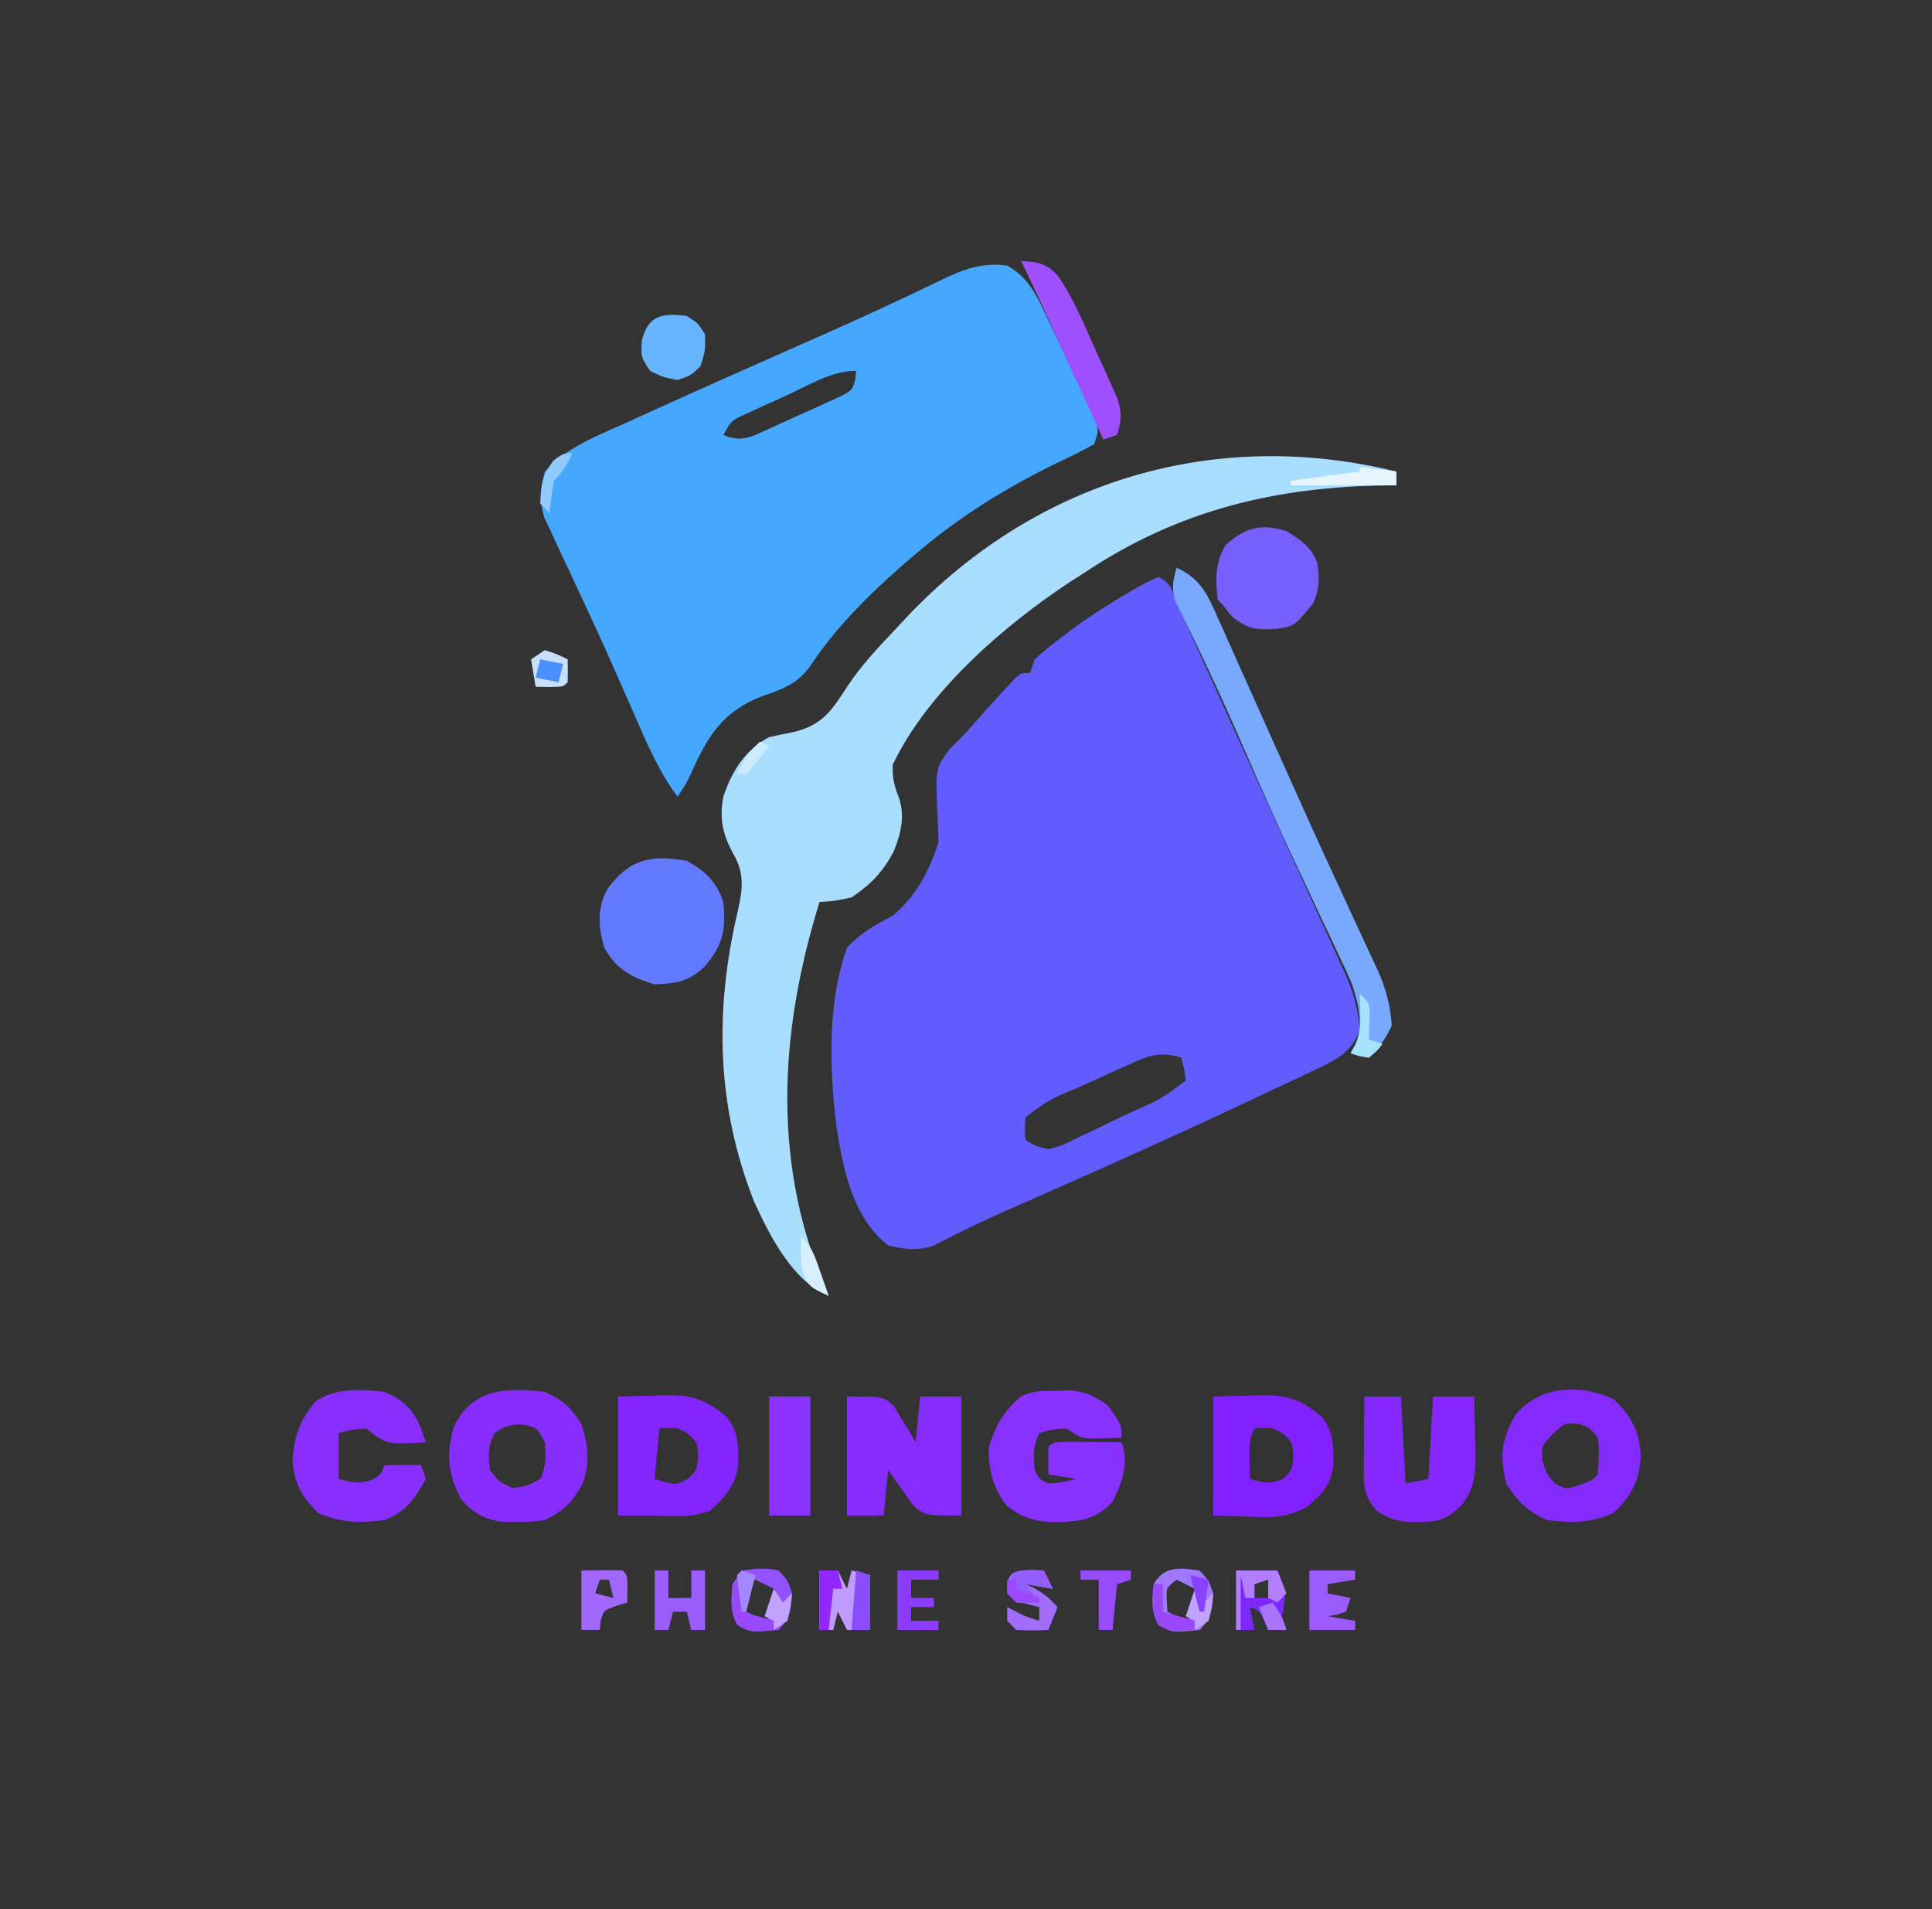 <?xml version="1.0" encoding="UTF-8"?>
<svg version="1.1" xmlns="http://www.w3.org/2000/svg" width="422" height="417">
<rect width="100%" height="100%" fill="#333333" stroke="none"/>
<path d="M0 0 C2.594 1.297 2.771 2.377 3.88 5.021 C4.404 6.247 4.404 6.247 4.938 7.497 C5.289 8.323 5.639 9.149 6 10 C6.633 11.416 7.27 12.83 7.913 14.242 C8.397 15.311 8.397 15.311 8.89 16.402 C9.228 17.147 9.566 17.892 9.914 18.66 C10.675 20.339 11.435 22.019 12.196 23.698 C12.592 24.572 12.988 25.447 13.396 26.348 C14.644 29.105 15.89 31.862 17.136 34.62 C21.053 43.29 24.975 51.956 28.934 60.606 C30.604 64.257 32.268 67.912 33.93 71.567 C34.722 73.304 35.517 75.039 36.316 76.773 C37.43 79.193 38.532 81.617 39.633 84.043 C39.961 84.748 40.289 85.454 40.628 86.181 C42.545 90.444 43.665 94.277 44 99 C42.183 103.772 38.999 105.462 34.562 107.5 C33.871 107.831 33.179 108.163 32.466 108.504 C29.984 109.685 27.492 110.842 25 112 C22.993 112.947 20.987 113.895 18.98 114.844 C3.923 121.924 -11.257 128.722 -26.478 135.443 C-27.205 135.765 -27.932 136.086 -28.681 136.418 C-30.106 137.047 -31.532 137.674 -32.96 138.299 C-36.247 139.745 -39.499 141.228 -42.708 142.84 C-44.401 143.679 -44.401 143.679 -46.129 144.535 C-47.586 145.286 -47.586 145.286 -49.073 146.051 C-52.779 147.253 -55.237 146.898 -59 146 C-66.781 139.931 -68.806 129.4 -70.312 120.062 C-71.787 107.335 -72.345 93.26 -68 81 C-65.05 77.784 -61.843 75.99 -58 74 C-52.786 69.579 -50.133 64.399 -48 58 C-48.06 56.151 -48.123 54.301 -48.219 52.454 C-48.685 41.785 -48.685 41.785 -45.562 37.625 C-44.405 36.388 -43.214 35.182 -42 34 C-40.433 32.233 -38.871 30.462 -37.312 28.688 C-35.884 27.116 -34.448 25.553 -33 24 C-32.457 23.408 -31.915 22.817 -31.355 22.207 C-30 21 -30 21 -28 21 C-27.505 19.515 -27.505 19.515 -27 18 C-25.139 16.329 -23.303 14.814 -21.312 13.312 C-20.741 12.878 -20.17 12.443 -19.581 11.995 C-15.316 8.823 -10.911 5.976 -6.312 3.312 C-5.413 2.786 -5.413 2.786 -4.495 2.249 C-3.033 1.431 -1.52 0.706 0 0 Z M-6.324 106.457 C-8.114 107.26 -8.114 107.26 -9.939 108.08 C-10.554 108.364 -11.169 108.649 -11.803 108.942 C-13.686 109.812 -15.577 110.662 -17.471 111.51 C-23.684 114.077 -23.684 114.077 -29 118 C-29.167 120.584 -29.167 120.584 -29 123 C-26.851 124.296 -26.851 124.296 -24 125 C-20.774 124.116 -20.774 124.116 -17.457 122.422 C-16.847 122.135 -16.238 121.849 -15.61 121.553 C-13.669 120.635 -11.741 119.693 -9.812 118.75 C-8.504 118.13 -7.195 117.511 -5.885 116.895 C0.498 114.106 0.498 114.106 6 110 C5.68 107.397 5.68 107.397 5 105 C0.429 103.581 -2.034 104.512 -6.324 106.457 Z " fill="#605CFE" transform="translate(253,126)"/>
<path d="M0 0 C4.982 2.781 6.642 7.054 9 12 C9.452 12.941 9.903 13.882 10.368 14.852 C11.866 17.998 13.341 21.154 14.812 24.312 C15.585 25.938 15.585 25.938 16.373 27.596 C16.855 28.633 17.336 29.67 17.832 30.738 C18.273 31.677 18.713 32.616 19.167 33.583 C20 36 20 36 19 39 C16.598 40.347 14.243 41.535 11.75 42.688 C0.238 48.237 -10.268 54.65 -20 63 C-20.821 63.699 -21.642 64.397 -22.488 65.117 C-30.115 71.783 -37.393 78.964 -43 87.438 C-45.839 91.391 -48.981 92.46 -53.477 94.039 C-61.779 97.201 -65.2 102.359 -68.773 110.293 C-70 113 -70 113 -72 116 C-76.353 110.165 -79.028 103.572 -81.938 96.938 C-83.083 94.339 -84.231 91.742 -85.379 89.145 C-85.672 88.479 -85.966 87.813 -86.269 87.127 C-88.38 82.352 -90.564 77.615 -92.777 72.887 C-93.684 70.931 -94.59 68.974 -95.494 67.017 C-96.077 65.765 -96.666 64.515 -97.261 63.268 C-98.094 61.522 -98.903 59.765 -99.711 58.008 C-100.178 57.014 -100.645 56.02 -101.126 54.997 C-102.212 51.273 -101.898 48.75 -101 45 C-96.162 39.596 -89.387 37.121 -82.875 34.188 C-81.65 33.628 -80.425 33.067 -79.2 32.506 C-67.555 27.189 -55.848 22.003 -44.134 16.839 C-37.262 13.807 -30.411 10.75 -23.621 7.539 C-22.521 7.021 -21.421 6.503 -20.288 5.969 C-18.292 5.024 -16.302 4.067 -14.317 3.097 C-9.359 0.751 -5.617 -0.695 0 0 Z M-48.062 28.312 C-49.734 29.062 -49.734 29.062 -51.439 29.826 C-52.502 30.313 -53.565 30.799 -54.66 31.301 C-55.636 31.746 -56.612 32.191 -57.617 32.65 C-60.27 33.917 -60.27 33.917 -62 37 C-59.33 38.028 -58.13 38.041 -55.359 37.167 C-52.169 35.731 -48.984 34.288 -45.812 32.812 C-44.694 32.317 -43.576 31.821 -42.424 31.311 C-41.362 30.823 -40.301 30.335 -39.207 29.832 C-37.745 29.163 -37.745 29.163 -36.253 28.48 C-33.835 27.207 -33.835 27.207 -33.175 24.823 C-33.117 24.221 -33.059 23.62 -33 23 C-38.411 23 -43.211 26.08 -48.062 28.312 Z " fill="#45A8FE" transform="translate(220,58)"/>
<path d="M0 0 C0 0.99 0 1.98 0 3 C-0.949 3.006 -0.949 3.006 -1.917 3.012 C-26.193 3.287 -47.574 8.372 -68 22 C-69.528 22.973 -69.528 22.973 -71.086 23.965 C-85.665 33.561 -102.359 48 -110 64 C-110.12 66.737 -109.729 68.446 -108.746 70.984 C-107.255 75.014 -108.173 78.938 -109.754 82.879 C-112.057 87.341 -114.827 90.218 -119 93 C-122.875 93.812 -122.875 93.812 -126 94 C-134.926 122.875 -136.496 151.935 -124 180 C-131.863 176.94 -136.968 166.677 -140.312 159.375 C-148.503 138.523 -148.96 117.792 -143.875 96.09 C-142.751 91.13 -142.287 87.663 -145 83.188 C-147.201 78.997 -147.89 75.677 -147 71 C-145.195 65.535 -142.23 60.728 -137 58 C-135.215 57.593 -133.423 57.221 -131.625 56.875 C-125.398 55.386 -123.329 52.183 -119.949 46.965 C-116.804 42.181 -112.928 38.146 -109 34 C-108.167 33.103 -107.335 32.206 -106.477 31.281 C-78.182 1.742 -39.387 -9.685 0 0 Z " fill="#AADEFF" transform="translate(305,103)"/>
<path d="M0 0 C5.113 2.31 6.752 5.764 8.891 10.684 C9.236 11.446 9.582 12.209 9.938 12.994 C11.057 15.469 12.153 17.953 13.25 20.438 C14.02 22.152 14.791 23.866 15.564 25.579 C17.413 29.687 19.247 33.801 21.074 37.918 C22.583 41.311 24.113 44.693 25.644 48.076 C26.296 49.521 26.945 50.968 27.591 52.417 C29.626 56.982 31.702 61.527 33.805 66.061 C35.194 69.058 36.576 72.058 37.958 75.058 C38.646 76.546 39.336 78.032 40.031 79.516 C41.008 81.607 41.974 83.703 42.938 85.801 C43.232 86.423 43.526 87.045 43.829 87.686 C45.693 91.779 46.685 95.511 47 100 C45.636 102.923 44.272 104.728 42 107 C39.875 106.625 39.875 106.625 38 106 C38.333 105.428 38.667 104.855 39.01 104.265 C40.89 99.963 39.762 95.297 38.318 90.947 C37.466 88.897 36.54 86.903 35.57 84.906 C35.224 84.165 34.878 83.424 34.521 82.66 C33.401 80.268 32.263 77.884 31.125 75.5 C29.953 73.007 28.786 70.512 27.62 68.017 C26.843 66.357 26.065 64.698 25.286 63.04 C22.035 56.116 18.924 49.14 15.875 42.125 C13.026 35.592 10.154 29.077 7.125 22.625 C6.324 20.916 6.324 20.916 5.508 19.172 C4.499 17.049 3.472 14.934 2.43 12.828 C1.722 11.366 1.722 11.366 1 9.875 C0.588 9.047 0.175 8.22 -0.25 7.367 C-1.147 4.535 -0.804 2.824 0 0 Z " fill="#78A9FE" transform="translate(257,124)"/>
<path d="M0 0 C1.038 -0.026 2.075 -0.052 3.145 -0.078 C6.603 0.295 8.408 1.197 11.188 3.25 C14.188 7.491 14.188 7.491 14.188 10.25 C12.75 10.304 11.313 10.343 9.875 10.375 C9.074 10.398 8.274 10.421 7.449 10.445 C5.188 10.25 5.188 10.25 2.188 8.25 C-0.926 8.408 -0.926 8.408 -3.812 9.25 C-5.212 12.049 -5.065 14.155 -4.812 17.25 C-3.832 19.314 -3.832 19.314 -1.812 20.25 C1.337 20.017 1.337 20.017 4.188 19.25 C2.208 18.92 0.228 18.59 -1.812 18.25 C-1.855 16.25 -1.853 14.25 -1.812 12.25 C-0.812 11.25 -0.812 11.25 2.566 11.152 C3.961 11.159 5.356 11.171 6.75 11.188 C7.461 11.192 8.172 11.197 8.904 11.201 C10.665 11.213 12.426 11.231 14.188 11.25 C15.781 16.086 14.389 19.807 12.188 24.25 C8.498 28.128 5.276 28.523 0.125 28.688 C-4.44 28.682 -7.092 27.925 -10.812 25.25 C-13.907 21.382 -14.971 17.165 -14.812 12.25 C-13.33 7.567 -11.583 4.412 -7.812 1.25 C-5.136 -0.088 -2.988 0.044 0 0 Z " fill="#8931FE" transform="translate(230.812,303.75)"/>
<path d="M0 0 C4.032 2.238 6.537 4.611 8 9 C8.502 15.121 8.088 18.117 4 23 C0.705 26.295 -2.39 26.844 -7 27 C-12.127 25.436 -15.336 23.713 -18 19 C-19.348 14.342 -19.644 10.475 -17.312 6.125 C-12.511 -0.364 -7.864 -1.398 0 0 Z " fill="#647AFE" transform="translate(150,188)"/>
<path d="M0 0 C3.913 1.785 5.474 3.229 7.875 6.75 C9.469 11.354 9.971 15.38 8.273 19.961 C6.178 23.999 4.032 26.045 0 28 C-2.938 28.398 -2.938 28.398 -6 28.375 C-7.011 28.383 -8.021 28.39 -9.062 28.398 C-13.123 27.848 -15.805 26.475 -18.398 23.273 C-21.146 17.932 -21.547 13.822 -20 8 C-16.198 -0.745 -8.513 -1.027 0 0 Z M-11 9 C-12.437 11.875 -12.382 13.819 -12 17 C-10.01 19.659 -10.01 19.659 -7 21 C-3.74 20.525 -3.74 20.525 -1 19 C0.386 16.229 0.188 14.067 0 11 C-1.663 7.846 -1.663 7.846 -4.375 7.188 C-7.327 6.977 -8.574 7.354 -11 9 Z " fill="#872DFE" transform="translate(119,304)"/>
<path d="M0 0 C3.873 3.679 5.631 7.051 5.875 12.375 C5.631 17.699 3.873 21.071 0 24.75 C-4.897 27.024 -9.186 27.041 -14.5 26.375 C-18.674 24.688 -21.127 22.189 -23.5 18.375 C-24.965 12.32 -24.614 8.959 -21.5 3.375 C-16.092 -3.047 -7.381 -3.427 0 0 Z M-13.25 7.5 C-15.809 10.177 -15.809 10.177 -15.562 13.5 C-14.678 16.394 -14.678 16.394 -12.812 18.375 C-10.408 19.688 -10.408 19.688 -7.312 18.625 C-4.647 17.642 -4.647 17.642 -3.5 16.375 C-3.27 13.517 -3.084 11.172 -3.5 8.375 C-5.173 6.265 -5.173 6.265 -7.5 5.375 C-10.684 5.069 -10.684 5.069 -13.25 7.5 Z " fill="#862BFE" transform="translate(352.5,305.625)"/>
<path d="M0 0 C8 0 8 0 10.312 2.188 C10.869 3.116 11.426 4.044 12 5 C12.578 5.928 13.155 6.856 13.75 7.812 C14.162 8.534 14.575 9.256 15 10 C15.33 6.7 15.66 3.4 16 0 C18.97 0 21.94 0 25 0 C25 8.58 25 17.16 25 26 C17 26 17 26 14.469 23.812 C13.819 22.884 13.169 21.956 12.5 21 C11.83 20.072 11.159 19.144 10.469 18.188 C9.742 17.105 9.742 17.105 9 16 C8.67 19.3 8.34 22.6 8 26 C5.36 26 2.72 26 0 26 C0 17.42 0 8.84 0 0 Z " fill="#862CFE" transform="translate(185,305)"/>
<path d="M0 0 C2.702 -0.062 5.404 -0.124 8.188 -0.188 C9.029 -0.215 9.871 -0.242 10.739 -0.27 C16.327 -0.332 19.449 0.813 23.75 4.5 C26.345 7.613 26.273 11.097 26.223 15.004 C25.755 19.194 23.16 22.366 20 25 C17.293 25.902 15.762 26.119 12.988 26.098 C11.964 26.094 11.964 26.094 10.919 26.09 C10.059 26.081 9.199 26.072 8.312 26.062 C4.198 26.032 4.198 26.032 0 26 C0 17.42 0 8.84 0 0 Z M9 7 C8.67 10.63 8.34 14.26 8 18 C12.644 19.438 12.644 19.438 15.312 17.938 C17.263 16.04 17.263 16.04 17.5 13 C17.276 9.949 17.276 9.949 15.25 8.125 C12.823 6.702 12.823 6.702 9 7 Z " fill="#8326FE" transform="translate(135,305)"/>
<path d="M0 0 C2.702 -0.062 5.404 -0.124 8.188 -0.188 C9.029 -0.215 9.871 -0.242 10.739 -0.27 C16.327 -0.332 19.449 0.813 23.75 4.5 C26.344 7.613 26.282 11.101 26.211 15.008 C25.754 19.323 23.675 21.441 20.438 24.125 C16.08 26.502 12.972 26.462 8.125 26.25 C5.444 26.168 2.763 26.085 0 26 C0 17.42 0 8.84 0 0 Z M9 7 C7.797 9.405 7.899 10.95 7.938 13.625 C7.947 14.442 7.956 15.26 7.965 16.102 C7.976 16.728 7.988 17.355 8 18 C10.978 18.91 12.435 19.26 15.312 17.938 C17.263 16.04 17.263 16.04 17.5 13 C17.276 9.949 17.276 9.949 15.25 8.125 C12.823 6.702 12.823 6.702 9 7 Z " fill="#8222FE" transform="translate(265,305)"/>
<path d="M0 0 C4.191 1.871 6.059 3.644 7.875 7.75 C8.246 8.822 8.617 9.895 9 11 C0.408 11.496 0.408 11.496 -4 8 C-7.192 8.226 -7.192 8.226 -10 9 C-10 12.3 -10 15.6 -10 19 C-7.183 19.783 -5.54 20.195 -2.75 19.188 C-0.849 18.106 -0.849 18.106 0 16 C2.64 16 5.28 16 8 16 C8.33 16.99 8.66 17.98 9 19 C6.678 23.288 4.598 26.239 0 28 C-5.291 28.655 -9.594 28.628 -14.5 26.438 C-18.049 22.977 -19.883 19.804 -20.094 14.758 C-19.744 9.559 -18.45 6.042 -15 2 C-10.349 -0.936 -5.312 -0.608 0 0 Z " fill="#882FFE" transform="translate(84,304)"/>
<path d="M0 0 C2.64 0 5.28 0 8 0 C8.33 6.27 8.66 12.54 9 19 C10.65 18.67 12.3 18.34 14 18 C14.495 9.09 14.495 9.09 15 0 C17.97 0 20.94 0 24 0 C24.081 3.063 24.141 6.124 24.188 9.188 C24.213 10.052 24.238 10.916 24.264 11.807 C24.32 16.695 24.277 20.09 21 24 C17.957 26.94 15.752 27.432 11.562 27.438 C7.738 27.34 6.227 27.136 2.875 25.125 C0.102 21.982 -0.122 20.312 -0.098 16.211 C-0.094 15.27 -0.091 14.329 -0.088 13.359 C-0.08 12.375 -0.071 11.39 -0.062 10.375 C-0.058 9.382 -0.053 8.39 -0.049 7.367 C-0.037 4.911 -0.021 2.456 0 0 Z " fill="#8528FE" transform="translate(298,305)"/>
<path d="M0 0 C3.099 1.93 5.419 3.403 6.703 6.934 C7.311 10.431 7.208 12.508 5.812 15.812 C1.764 20.699 1.764 20.699 -2.082 21.355 C-6.58 21.631 -8.397 21.49 -12 18.562 C-12.66 17.717 -13.32 16.871 -14 16 C-14.33 15.67 -14.66 15.34 -15 15 C-15.566 10.509 -15.592 7.031 -13.312 3.062 C-8.97 -0.811 -5.625 -1.722 0 0 Z " fill="#775FFE" transform="translate(281,116)"/>
<path d="M0 0 C2.97 0 5.94 0 9 0 C9 8.58 9 17.16 9 26 C6.03 26 3.06 26 0 26 C0 17.42 0 8.84 0 0 Z " fill="#8B32FE" transform="translate(168,305)"/>
<path d="M0 0 C3.662 0.25 5.462 0.422 8.012 3.162 C11.175 7.677 13.257 12.612 15.484 17.638 C16.313 19.502 17.165 21.354 18.018 23.207 C18.544 24.387 19.071 25.566 19.613 26.781 C20.096 27.854 20.578 28.928 21.075 30.033 C22.067 33.215 21.967 34.854 21 38 C19.515 38.495 19.515 38.495 18 39 C17.526 37.961 17.052 36.921 16.563 35.851 C14.801 31.989 13.037 28.127 11.274 24.266 C10.511 22.596 9.749 20.926 8.987 19.255 C7.89 16.852 6.793 14.45 5.695 12.047 C5.356 11.302 5.016 10.557 4.666 9.789 C3.162 6.499 1.654 3.219 0 0 Z " fill="#9E50FE" transform="translate(223,57)"/>
<path d="M0 0 C2.438 1.562 2.438 1.562 4 4 C4.062 7.562 4.062 7.562 3 11 C0.812 13.062 0.812 13.062 -2 14 C-5.188 13.375 -5.188 13.375 -8 12 C-10 9 -10 9 -9.812 5.438 C-8.478 -0.207 -5.298 -0.649 0 0 Z " fill="#67B5FE" transform="translate(150,69)"/>
<path d="M0 0 C1.32 0 2.64 0 4 0 C4.66 1.32 5.32 2.64 6 4 C6.33 2.68 6.66 1.36 7 0 C8.32 0.33 9.64 0.66 11 1 C11 4.96 11 8.92 11 13 C9.35 13 7.7 13 6 13 C5.34 11.68 4.68 10.36 4 9 C3.67 10.32 3.34 11.64 3 13 C2.01 13 1.02 13 0 13 C0 8.71 0 4.42 0 0 Z " fill="#C09BFE" transform="translate(179,343)"/>
<path d="M0 0 C3.082 -0.391 5.055 -0.637 8 0 C10.062 2.125 10.062 2.125 11 5 C10.782 8.7 10.645 10.355 8 13 C1.995 13.546 1.995 13.546 -0.938 11.938 C-2.596 8.914 -2.301 6.376 -2 3 C-1.34 2.01 -0.68 1.02 0 0 Z M3 2 C0.713 3.839 0.713 3.839 0.875 6.625 C0.916 7.409 0.958 8.193 1 9 C2.98 9.99 2.98 9.99 5 11 C7.287 9.161 7.287 9.161 7.125 6.375 C7.084 5.591 7.043 4.808 7 4 C5.68 3.34 4.36 2.68 3 2 Z " fill="#9253FE" transform="translate(162,343)"/>
<path d="M0 0 C2 2.125 2 2.125 3 5 C2.782 8.7 2.645 10.355 0 13 C-6.005 13.546 -6.005 13.546 -8.938 11.938 C-10.614 8.88 -10.365 6.409 -10 3 C-7.784 -1.041 -4.191 -0.599 0 0 Z M-5 2 C-7.287 3.839 -7.287 3.839 -7.125 6.625 C-7.084 7.409 -7.043 8.193 -7 9 C-5.02 9.99 -5.02 9.99 -3 11 C-0.713 9.161 -0.713 9.161 -0.875 6.375 C-0.916 5.591 -0.958 4.808 -1 4 C-2.32 3.34 -3.64 2.68 -5 2 Z " fill="#A177FE" transform="translate(262,343)"/>
<path d="M0 0 C2.97 0 5.94 0 9 0 C10.876 3.862 10.978 5.872 10 10 C10.33 10.99 10.66 11.98 11 13 C9.68 13 8.36 13 7 13 C6.711 12.361 6.423 11.721 6.125 11.062 C5.172 8.848 5.172 8.848 3 8 C3.33 9.65 3.66 11.3 4 13 C2.68 13 1.36 13 0 13 C0 8.71 0 4.42 0 0 Z M4 2 C4 3.32 4 4.64 4 6 C4.99 6 5.98 6 7 6 C7 4.68 7 3.36 7 2 C6.01 2 5.02 2 4 2 Z " fill="#7C28FE" transform="translate(270,343)"/>
<path d="M0 0 C0.99 0 1.98 0 3 0 C3 1.98 3 3.96 3 6 C4.65 6 6.3 6 8 6 C8 4.02 8 2.04 8 0 C8.99 0 9.98 0 11 0 C11 4.29 11 8.58 11 13 C10.01 13 9.02 13 8 13 C7.67 11.68 7.34 10.36 7 9 C6.01 9 5.02 9 4 9 C3.67 10.32 3.34 11.64 3 13 C2.01 13 1.02 13 0 13 C0 8.71 0 4.42 0 0 Z " fill="#9A5EFE" transform="translate(143,343)"/>
<path d="M0 0 C0.949 0.041 1.897 0.083 2.875 0.125 C3.535 1.445 4.195 2.765 4.875 4.125 C1.905 3.63 1.905 3.63 -1.125 3.125 C-0.527 3.393 0.071 3.661 0.688 3.938 C2.847 5.11 4.233 6.319 5.875 8.125 C5.215 9.775 4.555 11.425 3.875 13.125 C0.5 13.25 0.5 13.25 -3.125 13.125 C-3.785 12.465 -4.445 11.805 -5.125 11.125 C-5.125 10.135 -5.125 9.145 -5.125 8.125 C-4.527 8.434 -3.929 8.744 -3.312 9.062 C-1.035 10.227 -1.035 10.227 1.875 11.125 C1.875 10.135 1.875 9.145 1.875 8.125 C0.906 7.878 -0.064 7.63 -1.062 7.375 C-4.125 6.125 -4.125 6.125 -5.125 4.125 C-5.125 0.414 -3.384 0.135 0 0 Z " fill="#A26CFE" transform="translate(225.125,342.875)"/>
<path d="M0 0 C6.934 -0.098 6.934 -0.098 9 0 C10 1 10 1 10.062 4.062 C10.042 5.032 10.021 6.001 10 7 C9.196 7.247 8.391 7.495 7.562 7.75 C4.829 8.722 4.829 8.722 4.188 11.125 C4.126 11.744 4.064 12.363 4 13 C2.68 13 1.36 13 0 13 C0 8.71 0 4.42 0 0 Z M4 2 C3.67 2.99 3.34 3.98 3 5 C4.32 5.33 5.64 5.66 7 6 C6.67 4.68 6.34 3.36 6 2 C5.34 2 4.68 2 4 2 Z " fill="#A268FE" transform="translate(127,343)"/>
<path d="M0 0 C3.3 0 6.6 0 10 0 C10 0.66 10 1.32 10 2 C8.02 2.33 6.04 2.66 4 3 C4 3.66 4 4.32 4 5 C5.65 5.33 7.3 5.66 9 6 C8.67 6.99 8.34 7.98 8 9 C5.938 9.688 5.938 9.688 4 10 C6.97 10.495 6.97 10.495 10 11 C10 11.66 10 12.32 10 13 C6.7 13 3.4 13 0 13 C0 8.71 0 4.42 0 0 Z " fill="#9C5BFE" transform="translate(286,343)"/>
<path d="M0 0 C2.97 0 5.94 0 9 0 C9 0.66 9 1.32 9 2 C7.02 2 5.04 2 3 2 C3 3.32 3 4.64 3 6 C4.65 6 6.3 6 8 6 C8 6.66 8 7.32 8 8 C6.35 8 4.7 8 3 8 C3 8.99 3 9.98 3 11 C4.98 11 6.96 11 9 11 C9 11.66 9 12.32 9 13 C6.03 13 3.06 13 0 13 C0 8.71 0 4.42 0 0 Z " fill="#8B3CFE" transform="translate(196,343)"/>
<path d="M0 0 C3.63 0 7.26 0 11 0 C11 0.66 11 1.32 11 2 C10.01 2.33 9.02 2.66 8 3 C7.67 6.3 7.34 9.6 7 13 C6.01 13 5.02 13 4 13 C4 9.37 4 5.74 4 2 C2.68 2 1.36 2 0 2 C0 1.34 0 0.68 0 0 Z " fill="#974CFE" transform="translate(236,343)"/>
<path d="M0 0 C2.688 0.875 2.688 0.875 5 2 C5.043 3.666 5.041 5.334 5 7 C4 8 4 8 0.938 8.062 C-0.032 8.042 -1.001 8.021 -2 8 C-2.33 6.02 -2.66 4.04 -3 2 C-2.01 1.34 -1.02 0.68 0 0 Z " fill="#CADFFE" transform="translate(119,142)"/>
<path d="M0 0 C2.64 0.33 5.28 0.66 8 1 C8 1.99 8 2.98 8 4 C0.41 4 -7.18 4 -15 4 C-15 3.67 -15 3.34 -15 3 C-10.05 2.34 -5.1 1.68 0 1 C0 0.67 0 0.34 0 0 Z " fill="#E7F5FF" transform="translate(297,102)"/>
<path d="M0 0 C2.97 0 5.94 0 9 0 C9.66 1.65 10.32 3.3 11 5 C10.34 5.66 9.68 6.32 9 7 C8.34 6.67 7.68 6.34 7 6 C7 4.68 7 3.36 7 2 C6.01 2.33 5.02 2.66 4 3 C4 3.99 4 4.98 4 6 C3.34 6 2.68 6 2 6 C1.67 4.35 1.34 2.7 1 1 C1 4.96 1 8.92 1 13 C0.67 13 0.34 13 0 13 C0 8.71 0 4.42 0 0 Z " fill="#B27EFE" transform="translate(270,343)"/>
<path d="M0 0 C1.454 0.031 1.454 0.031 2.938 0.062 C3.598 1.383 4.258 2.703 4.938 4.062 C1.968 3.567 1.968 3.567 -1.062 3.062 C-0.072 4.383 0.917 5.702 1.938 7.062 C-0.438 7.188 -0.438 7.188 -3.062 7.062 C-3.723 6.402 -4.383 5.742 -5.062 5.062 C-4.458 1.072 -4.203 0.086 0 0 Z " fill="#945DFE" transform="translate(225.062,342.938)"/>
<path d="M0 0 C1.32 0 2.64 0 4 0 C4.33 1.32 4.66 2.64 5 4 C4.34 4 3.68 4 3 4 C2.67 6.97 2.34 9.94 2 13 C1.34 13 0.68 13 0 13 C0 8.71 0 4.42 0 0 Z " fill="#9027FE" transform="translate(179,343)"/>
<path d="M0 0 C0.66 0 1.32 0 2 0 C2 1.98 2 3.96 2 6 C4.31 6.66 6.62 7.32 9 8 C9 8.66 9 9.32 9 10 C3.632 10.358 3.632 10.358 1.125 8.938 C-0.582 5.998 -0.188 3.321 0 0 Z " fill="#9948FE" transform="translate(252,346)"/>
<path d="M0 0 C0.66 0 1.32 0 2 0 C2 1.98 2 3.96 2 6 C4.31 6.66 6.62 7.32 9 8 C9 8.66 9 9.32 9 10 C3.632 10.358 3.632 10.358 1.125 8.938 C-0.582 5.998 -0.188 3.321 0 0 Z " fill="#9948FE" transform="translate(160,346)"/>
<path d="M0 0 C0.99 0.33 1.98 0.66 3 1 C3 4.96 3 8.92 3 13 C1.68 13 0.36 13 -1 13 C-0.67 8.71 -0.34 4.42 0 0 Z " fill="#894DFE" transform="translate(187,343)"/>
<path d="M0 0 C2 2 2 2 2.195 3.945 C2.13 5.964 2.065 7.982 2 10 C2.99 10.33 3.98 10.66 5 11 C3.75 12.562 3.75 12.562 2 14 C-0.188 13.688 -0.188 13.688 -2 13 C-1.673 12.438 -1.345 11.876 -1.008 11.297 C0.118 8.731 0.207 7.032 0.125 4.25 C0.107 3.451 0.089 2.652 0.07 1.828 C0.047 1.225 0.024 0.622 0 0 Z " fill="#A6E1FE" transform="translate(297,217)"/>
<path d="M0 0 C2.408 2.408 3.008 4.422 4.125 7.625 C4.478 8.628 4.831 9.631 5.195 10.664 C5.461 11.435 5.726 12.206 6 13 C2.156 11.242 2.156 11.242 0.75 9.062 C-0.344 6.053 0 3.204 0 0 Z " fill="#D7EFFF" transform="translate(175,270)"/>
<path d="M0 0 C-1.152 2.468 -2.048 4.048 -4 6 C-4.4 8.323 -4.74 10.657 -5 13 C-5.66 12.34 -6.32 11.68 -7 11 C-6.853 7.024 -6.564 4.71 -4.062 1.562 C-2 0 -2 0 0 0 Z " fill="#90CAFE" transform="translate(125,99)"/>
<path d="M0 0 C1.65 0.33 3.3 0.66 5 1 C4.67 2.32 4.34 3.64 4 5 C2.35 4.67 0.7 4.34 -1 4 C-0.67 2.68 -0.34 1.36 0 0 Z " fill="#4B91FE" transform="translate(118,144)"/>
<path d="M0 0 C0.66 0.99 1.32 1.98 2 3 C2.66 2.34 3.32 1.68 4 1 C3.688 3.875 3.688 3.875 3 7 C2.01 7.66 1.02 8.32 0 9 C0 8.34 0 7.68 0 7 C-0.66 6.67 -1.32 6.34 -2 6 C-1.34 4.02 -0.68 2.04 0 0 Z " fill="#C1A2FE" transform="translate(261,347)"/>
<path d="M0 0 C0.66 0.99 1.32 1.98 2 3 C2.66 2.34 3.32 1.68 4 1 C3.688 3.875 3.688 3.875 3 7 C2.01 7.66 1.02 8.32 0 9 C0 8.34 0 7.68 0 7 C-0.66 6.67 -1.32 6.34 -2 6 C-1.34 4.02 -0.68 2.04 0 0 Z " fill="#C1A2FE" transform="translate(169,347)"/>
<path d="M0 0 C2 3 2 3 3 6 C1.68 6 0.36 6 -1 6 C-1.66 4.35 -2.32 2.7 -3 1 C-2.01 0.67 -1.02 0.34 0 0 Z " fill="#A876FE" transform="translate(278,350)"/>
<path d="M0 0 C0.66 0.33 1.32 0.66 2 1 C0.384 3.041 -1.286 5.041 -3 7 C-3.66 7 -4.32 7 -5 7 C-3.707 4.116 -2.341 2.128 0 0 Z " fill="#CCEBFF" transform="translate(166,162)"/>
<path d="M0 0 C1.32 0.33 2.64 0.66 4 1 C3.67 3.31 3.34 5.62 3 8 C2.67 8 2.34 8 2 8 C1.34 5.36 0.68 2.72 0 0 Z " fill="#8642FE" transform="translate(260,344)"/>
<path d="M0 0 C0.66 0 1.32 0 2 0 C2 0.66 2 1.32 2 2 C4.475 2.99 4.475 2.99 7 4 C7 4.33 7 4.66 7 5 C4.625 5.125 4.625 5.125 2 5 C1.34 4.34 0.68 3.68 0 3 C0 2.01 0 1.02 0 0 Z " fill="#9C4AFE" transform="translate(220,345)"/>
<path d="M0 0 C0.99 0.33 1.98 0.66 3 1 C2.34 3.64 1.68 6.28 1 9 C0.67 9 0.34 9 0 9 C-0.879 2.848 -0.879 2.848 -1 1 C-0.67 0.67 -0.34 0.34 0 0 Z " fill="#A587FE" transform="translate(162,343)"/>
</svg>
